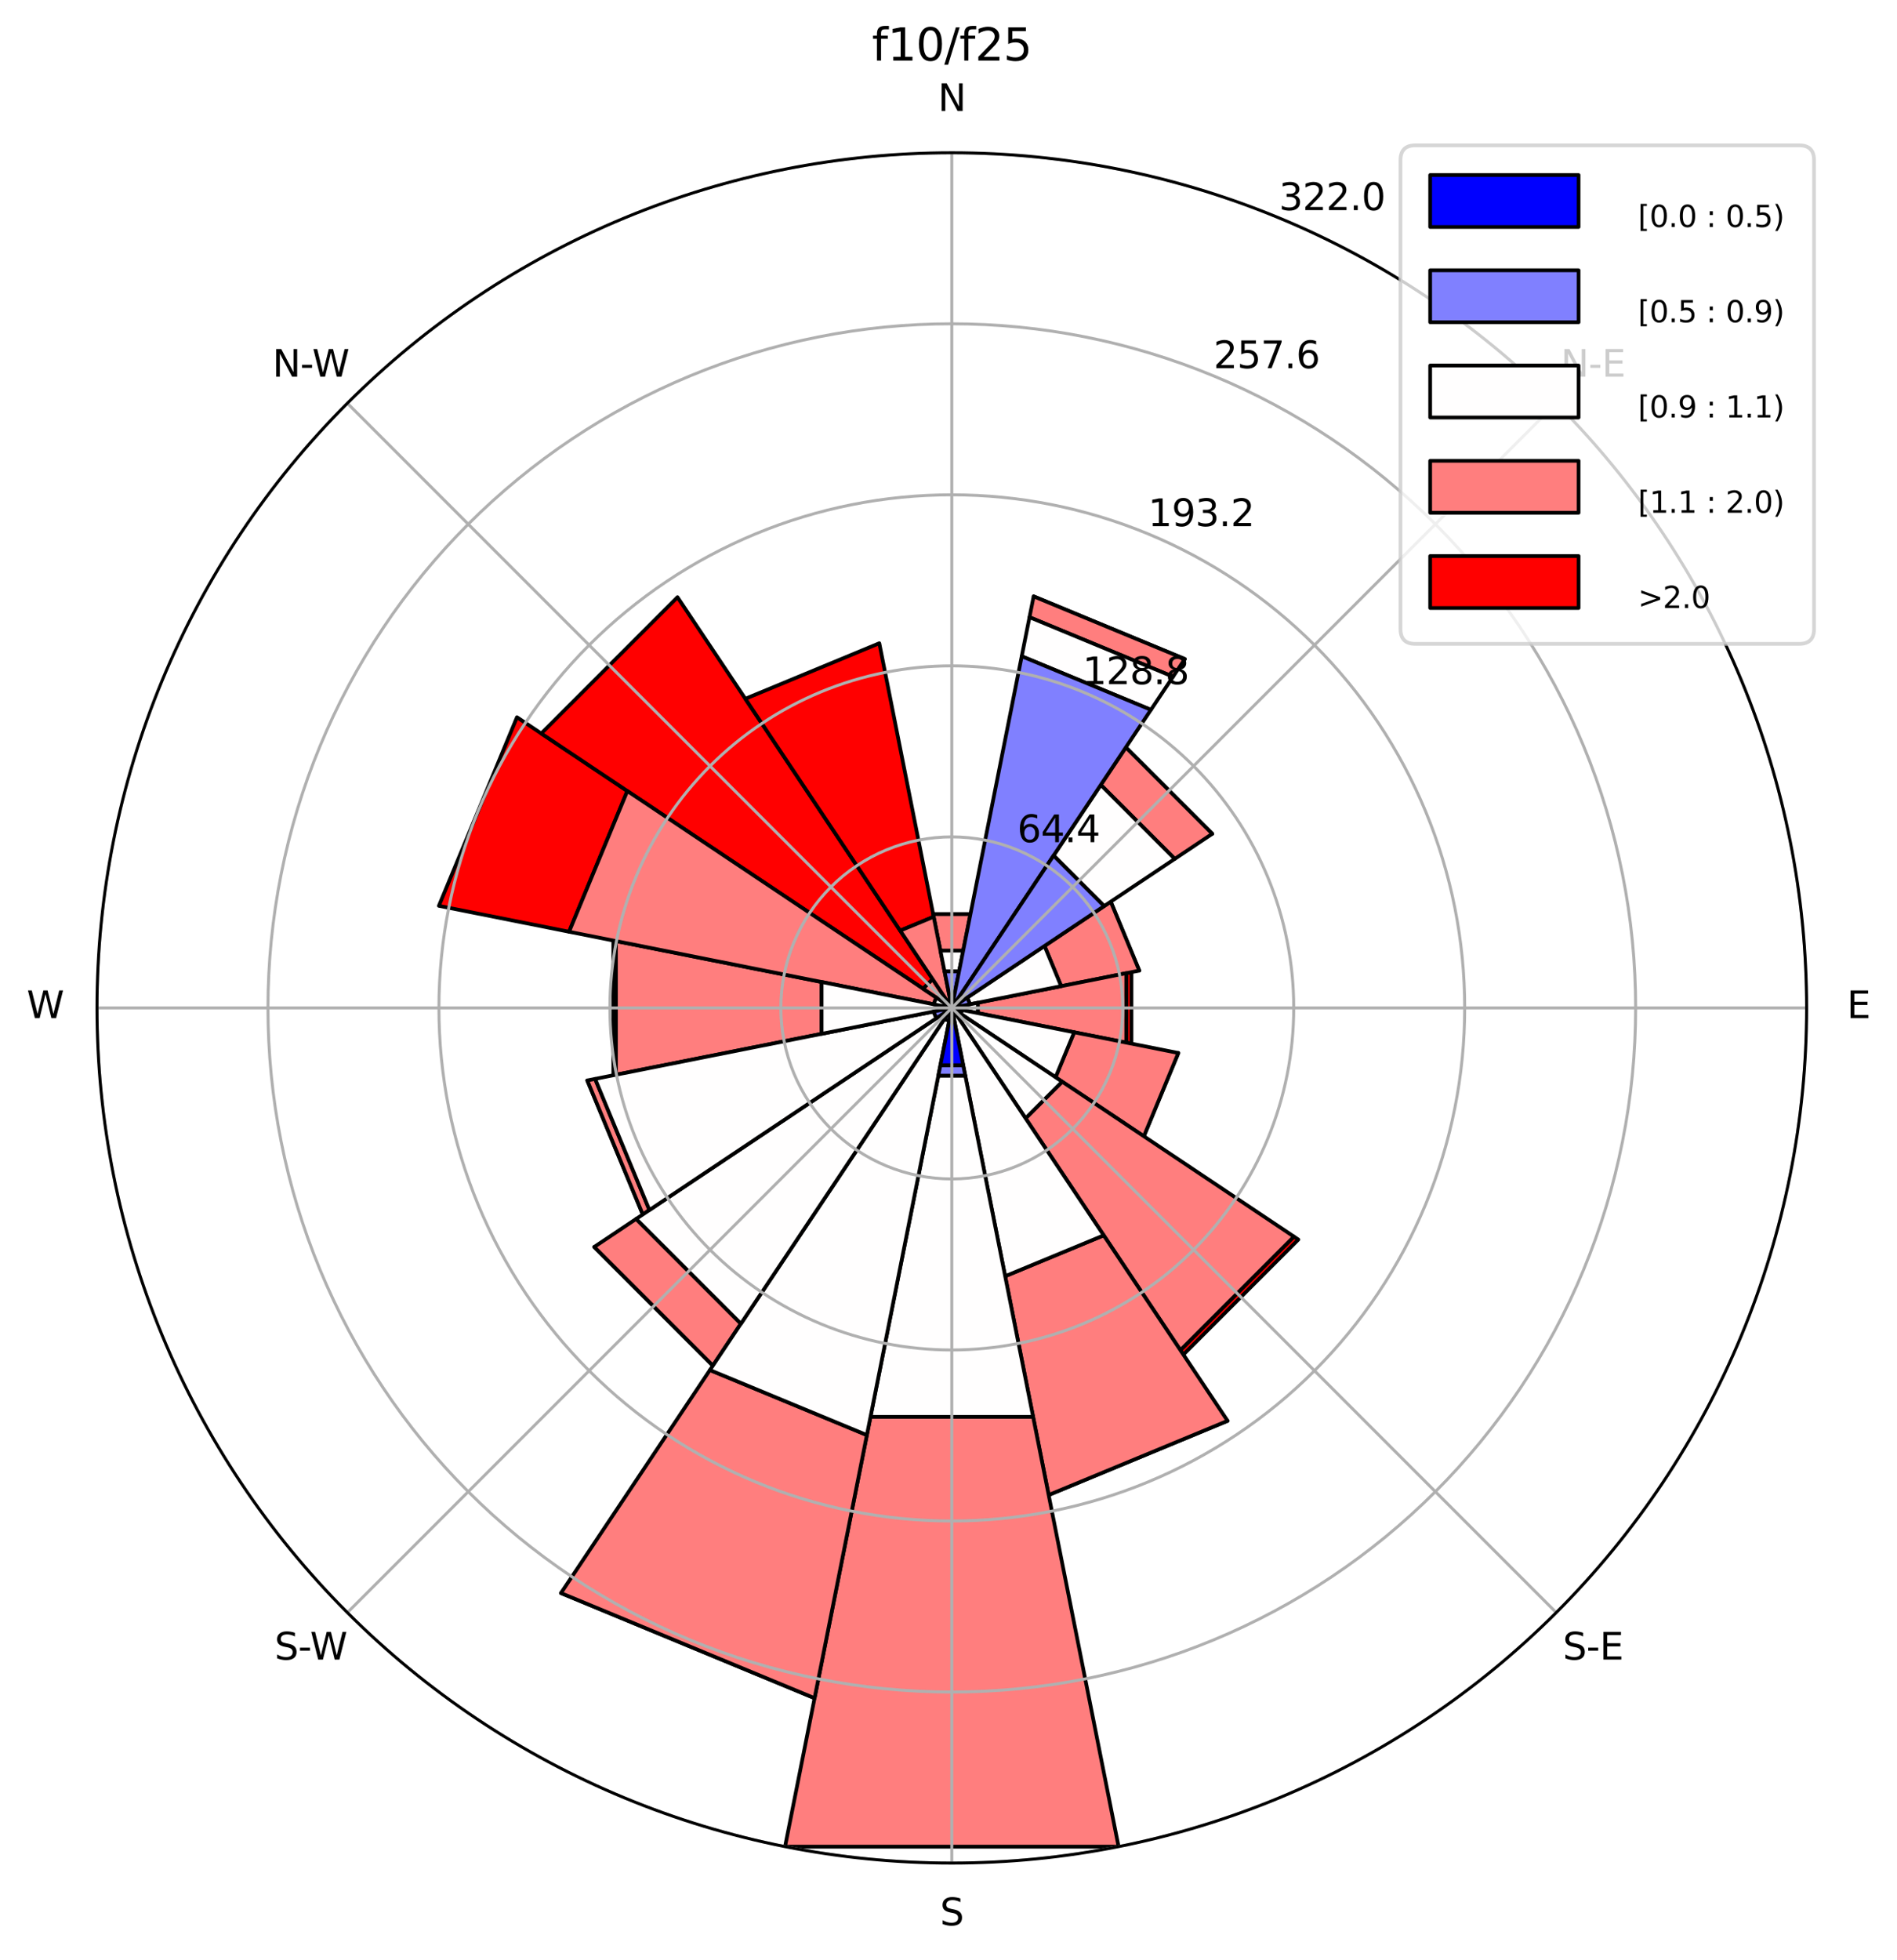 <?xml version="1.0" encoding="utf-8" standalone="no"?>
<!DOCTYPE svg PUBLIC "-//W3C//DTD SVG 1.1//EN"
  "http://www.w3.org/Graphics/SVG/1.1/DTD/svg11.dtd">
<svg xmlns:xlink="http://www.w3.org/1999/xlink" width="511.303pt" height="527.996pt" viewBox="0 0 511.303 527.996" xmlns="http://www.w3.org/2000/svg" version="1.1">
 <defs>
  <style type="text/css">*{stroke-linejoin: round; stroke-linecap: butt}</style>
 </defs>
 <g id="figure_1">
  <g id="patch_1">
   <path d="M 0 527.996 
L 511.303 527.996 
L 511.303 0 
L 0 0 
z
" style="fill: #ffffff"/>
  </g>
  <g id="axes_1">
   <g id="patch_2">
    <path d="M 486.944 271.557 
C 486.944 241.301 480.984 211.34 469.406 183.387 
C 457.827 155.434 440.855 130.034 419.461 108.64 
C 398.067 87.246 372.667 70.274 344.714 58.695 
C 316.761 47.117 286.8 41.157 256.544 41.157 
C 226.288 41.157 196.326 47.117 168.373 58.695 
C 140.421 70.274 115.02 87.246 93.626 108.64 
C 72.232 130.034 55.26 155.434 43.682 183.387 
C 32.103 211.34 26.144 241.301 26.144 271.557 
C 26.144 301.813 32.103 331.775 43.682 359.727 
C 55.26 387.68 72.232 413.08 93.626 434.475 
C 115.02 455.869 140.421 472.841 168.373 484.419 
C 196.326 495.997 226.288 501.957 256.544 501.957 
C 286.8 501.957 316.761 495.997 344.714 484.419 
C 372.667 472.841 398.067 455.869 419.461 434.475 
C 440.855 413.08 457.827 387.68 469.406 359.727 
C 480.984 331.775 486.944 301.813 486.944 271.557 
M 256.544 271.557 
C 256.544 271.557 256.544 271.557 256.544 271.557 
C 256.544 271.557 256.544 271.557 256.544 271.557 
C 256.544 271.557 256.544 271.557 256.544 271.557 
C 256.544 271.557 256.544 271.557 256.544 271.557 
C 256.544 271.557 256.544 271.557 256.544 271.557 
C 256.544 271.557 256.544 271.557 256.544 271.557 
C 256.544 271.557 256.544 271.557 256.544 271.557 
C 256.544 271.557 256.544 271.557 256.544 271.557 
C 256.544 271.557 256.544 271.557 256.544 271.557 
C 256.544 271.557 256.544 271.557 256.544 271.557 
C 256.544 271.557 256.544 271.557 256.544 271.557 
C 256.544 271.557 256.544 271.557 256.544 271.557 
C 256.544 271.557 256.544 271.557 256.544 271.557 
C 256.544 271.557 256.544 271.557 256.544 271.557 
C 256.544 271.557 256.544 271.557 256.544 271.557 
C 256.544 271.557 256.544 271.557 256.544 271.557 
z
" style="fill: #ffffff"/>
   </g>
   <g id="patch_3">
    <path d="M 261.569 246.293 
L 251.518 246.293 
L 251.518 246.293 
L 261.569 246.293 
z
" clip-path="url(#p263e10a314)" style="fill: #ff0000; stroke: #000000; stroke-linejoin: miter"/>
   </g>
   <g id="patch_4">
    <path d="M 319.353 177.557 
L 278.599 160.676 
L 278.599 160.676 
L 319.353 177.557 
z
" clip-path="url(#p263e10a314)" style="fill: #ff0000; stroke: #000000; stroke-linejoin: miter"/>
   </g>
   <g id="patch_5">
    <path d="M 326.747 224.649 
L 303.452 201.354 
L 303.452 201.354 
L 326.747 224.649 
z
" clip-path="url(#p263e10a314)" style="fill: #ff0000; stroke: #000000; stroke-linejoin: miter"/>
   </g>
   <g id="patch_6">
    <path d="M 307.072 261.507 
L 299.379 242.935 
L 299.379 242.935 
L 307.072 261.507 
z
" clip-path="url(#p263e10a314)" style="fill: #ff0000; stroke: #000000; stroke-linejoin: miter"/>
   </g>
   <g id="patch_7">
    <path d="M 303.563 280.91 
L 303.563 262.204 
L 304.967 261.925 
L 304.967 281.189 
z
" clip-path="url(#p263e10a314)" style="fill: #ff0000; stroke: #000000; stroke-linejoin: miter"/>
   </g>
   <g id="patch_8">
    <path d="M 308.304 306.142 
L 317.599 283.702 
L 317.599 283.702 
L 308.304 306.142 
z
" clip-path="url(#p263e10a314)" style="fill: #ff0000; stroke: #000000; stroke-linejoin: miter"/>
   </g>
   <g id="patch_9">
    <path d="M 318.16 363.773 
L 348.759 333.174 
L 349.949 333.969 
L 318.955 364.963 
z
" clip-path="url(#p263e10a314)" style="fill: #ff0000; stroke: #000000; stroke-linejoin: miter"/>
   </g>
   <g id="patch_10">
    <path d="M 282.648 402.79 
L 330.881 382.811 
L 330.881 382.811 
L 282.648 402.79 
z
" clip-path="url(#p263e10a314)" style="fill: #ff0000; stroke: #000000; stroke-linejoin: miter"/>
   </g>
   <g id="patch_11">
    <path d="M 211.595 497.53 
L 301.493 497.53 
L 301.493 497.53 
L 211.595 497.53 
z
" clip-path="url(#p263e10a314)" style="fill: #ff0000; stroke: #000000; stroke-linejoin: miter"/>
   </g>
   <g id="patch_12">
    <path d="M 151.199 429.216 
L 219.552 457.529 
L 219.552 457.529 
L 151.199 429.216 
z
" clip-path="url(#p263e10a314)" style="fill: #ff0000; stroke: #000000; stroke-linejoin: miter"/>
   </g>
   <g id="patch_13">
    <path d="M 160.164 335.956 
L 192.145 367.937 
L 192.145 367.937 
L 160.164 335.956 
z
" clip-path="url(#p263e10a314)" style="fill: #ff0000; stroke: #000000; stroke-linejoin: miter"/>
   </g>
   <g id="patch_14">
    <path d="M 158.295 291.1 
L 173.252 327.211 
L 173.252 327.211 
L 158.295 291.1 
z
" clip-path="url(#p263e10a314)" style="fill: #ff0000; stroke: #000000; stroke-linejoin: miter"/>
   </g>
   <g id="patch_15">
    <path d="M 166.014 253.55 
L 166.014 289.565 
L 165.312 289.704 
L 165.312 253.41 
z
" clip-path="url(#p263e10a314)" style="fill: #ff0000; stroke: #000000; stroke-linejoin: miter"/>
   </g>
   <g id="patch_16">
    <path d="M 169.088 213.121 
L 153.382 251.037 
L 118.293 244.057 
L 139.341 193.245 
z
" clip-path="url(#p263e10a314)" style="fill: #ff0000; stroke: #000000; stroke-linejoin: miter"/>
   </g>
   <g id="patch_17">
    <path d="M 251.376 263.823 
L 248.81 266.389 
L 145.885 197.617 
L 182.604 160.898 
z
" clip-path="url(#p263e10a314)" style="fill: #ff0000; stroke: #000000; stroke-linejoin: miter"/>
   </g>
   <g id="patch_18">
    <path d="M 251.658 246.995 
L 242.63 250.734 
L 200.89 188.266 
L 237.001 173.308 
z
" clip-path="url(#p263e10a314)" style="fill: #ff0000; stroke: #000000; stroke-linejoin: miter"/>
   </g>
   <g id="patch_19">
    <path d="M 259.615 256.118 
L 253.473 256.118 
L 251.518 246.293 
L 261.569 246.293 
z
" clip-path="url(#p263e10a314)" style="fill: #ff7e7e; stroke: #000000; stroke-linejoin: miter"/>
   </g>
   <g id="patch_20">
    <path d="M 316.173 182.316 
L 277.483 166.29 
L 278.599 160.676 
L 319.353 177.557 
z
" clip-path="url(#p263e10a314)" style="fill: #ff7e7e; stroke: #000000; stroke-linejoin: miter"/>
   </g>
   <g id="patch_21">
    <path d="M 316.633 231.407 
L 296.694 211.468 
L 303.452 201.354 
L 326.747 224.649 
z
" clip-path="url(#p263e10a314)" style="fill: #ff7e7e; stroke: #000000; stroke-linejoin: miter"/>
   </g>
   <g id="patch_22">
    <path d="M 286.018 265.694 
L 281.531 254.861 
L 299.379 242.935 
L 307.072 261.507 
z
" clip-path="url(#p263e10a314)" style="fill: #ff7e7e; stroke: #000000; stroke-linejoin: miter"/>
   </g>
   <g id="patch_23">
    <path d="M 263.562 272.953 
L 263.562 270.161 
L 303.563 262.204 
L 303.563 280.91 
z
" clip-path="url(#p263e10a314)" style="fill: #ff7e7e; stroke: #000000; stroke-linejoin: miter"/>
   </g>
   <g id="patch_24">
    <path d="M 284.506 290.241 
L 289.527 278.118 
L 317.599 283.702 
L 308.304 306.142 
z
" clip-path="url(#p263e10a314)" style="fill: #ff7e7e; stroke: #000000; stroke-linejoin: miter"/>
   </g>
   <g id="patch_25">
    <path d="M 276.42 301.304 
L 286.291 291.433 
L 348.759 333.174 
L 318.16 363.773 
z
" clip-path="url(#p263e10a314)" style="fill: #ff7e7e; stroke: #000000; stroke-linejoin: miter"/>
   </g>
   <g id="patch_26">
    <path d="M 270.922 343.84 
L 297.489 332.836 
L 330.881 382.811 
L 282.648 402.79 
z
" clip-path="url(#p263e10a314)" style="fill: #ff7e7e; stroke: #000000; stroke-linejoin: miter"/>
   </g>
   <g id="patch_27">
    <path d="M 234.628 381.737 
L 278.46 381.737 
L 301.493 497.53 
L 211.595 497.53 
z
" clip-path="url(#p263e10a314)" style="fill: #ff7e7e; stroke: #000000; stroke-linejoin: miter"/>
   </g>
   <g id="patch_28">
    <path d="M 191.349 369.127 
L 233.651 386.649 
L 219.552 457.529 
L 151.199 429.216 
z
" clip-path="url(#p263e10a314)" style="fill: #ff7e7e; stroke: #000000; stroke-linejoin: miter"/>
   </g>
   <g id="patch_29">
    <path d="M 171.467 328.403 
L 199.698 356.634 
L 192.145 367.937 
L 160.164 335.956 
z
" clip-path="url(#p263e10a314)" style="fill: #ff7e7e; stroke: #000000; stroke-linejoin: miter"/>
   </g>
   <g id="patch_30">
    <path d="M 160.4 290.681 
L 175.037 326.018 
L 173.252 327.211 
L 158.295 291.1 
z
" clip-path="url(#p263e10a314)" style="fill: #ff7e7e; stroke: #000000; stroke-linejoin: miter"/>
   </g>
   <g id="patch_31">
    <path d="M 221.455 264.578 
L 221.455 278.537 
L 166.014 289.565 
L 166.014 253.55 
z
" clip-path="url(#p263e10a314)" style="fill: #ff7e7e; stroke: #000000; stroke-linejoin: miter"/>
   </g>
   <g id="patch_32">
    <path d="M 252.379 268.775 
L 251.631 270.58 
L 153.382 251.037 
L 169.088 213.121 
z
" clip-path="url(#p263e10a314)" style="fill: #ff7e7e; stroke: #000000; stroke-linejoin: miter"/>
   </g>
   <g id="patch_33">
    <path d="M 256.544 271.557 
L 256.544 271.557 
L 248.81 266.389 
L 251.376 263.823 
z
" clip-path="url(#p263e10a314)" style="fill: #ff7e7e; stroke: #000000; stroke-linejoin: miter"/>
   </g>
   <g id="patch_34">
    <path d="M 256.125 269.452 
L 255.351 269.772 
L 242.63 250.734 
L 251.658 246.995 
z
" clip-path="url(#p263e10a314)" style="fill: #ff7e7e; stroke: #000000; stroke-linejoin: miter"/>
   </g>
   <g id="patch_35">
    <path d="M 258.498 261.732 
L 254.589 261.732 
L 253.473 256.118 
L 259.615 256.118 
z
" clip-path="url(#p263e10a314)" style="fill: #fffefe; stroke: #000000; stroke-linejoin: miter"/>
   </g>
   <g id="patch_36">
    <path d="M 310.21 191.24 
L 275.389 176.817 
L 277.483 166.29 
L 316.173 182.316 
z
" clip-path="url(#p263e10a314)" style="fill: #fffefe; stroke: #000000; stroke-linejoin: miter"/>
   </g>
   <g id="patch_37">
    <path d="M 297.595 244.128 
L 283.973 230.506 
L 296.694 211.468 
L 316.633 231.407 
z
" clip-path="url(#p263e10a314)" style="fill: #fffefe; stroke: #000000; stroke-linejoin: miter"/>
   </g>
   <g id="patch_38">
    <path d="M 261.456 270.58 
L 260.708 268.775 
L 281.531 254.861 
L 286.018 265.694 
z
" clip-path="url(#p263e10a314)" style="fill: #fffefe; stroke: #000000; stroke-linejoin: miter"/>
   </g>
   <g id="patch_39">
    <path d="M 256.544 271.557 
L 256.544 271.557 
L 263.562 270.161 
L 263.562 272.953 
z
" clip-path="url(#p263e10a314)" style="fill: #fffefe; stroke: #000000; stroke-linejoin: miter"/>
   </g>
   <g id="patch_40">
    <path d="M 258.924 273.147 
L 259.351 272.116 
L 289.527 278.118 
L 284.506 290.241 
z
" clip-path="url(#p263e10a314)" style="fill: #fffefe; stroke: #000000; stroke-linejoin: miter"/>
   </g>
   <g id="patch_41">
    <path d="M 256.941 272.152 
L 257.139 271.955 
L 286.291 291.433 
L 276.42 301.304 
z
" clip-path="url(#p263e10a314)" style="fill: #fffefe; stroke: #000000; stroke-linejoin: miter"/>
   </g>
   <g id="patch_42">
    <path d="M 256.963 273.663 
L 257.736 273.342 
L 297.489 332.836 
L 270.922 343.84 
z
" clip-path="url(#p263e10a314)" style="fill: #fffefe; stroke: #000000; stroke-linejoin: miter"/>
   </g>
   <g id="patch_43">
    <path d="M 252.914 289.803 
L 260.173 289.803 
L 278.46 381.737 
L 234.628 381.737 
z
" clip-path="url(#p263e10a314)" style="fill: #fffefe; stroke: #000000; stroke-linejoin: miter"/>
   </g>
   <g id="patch_44">
    <path d="M 254.556 274.532 
L 255.846 275.066 
L 233.651 386.649 
L 191.349 369.127 
z
" clip-path="url(#p263e10a314)" style="fill: #fffefe; stroke: #000000; stroke-linejoin: miter"/>
   </g>
   <g id="patch_45">
    <path d="M 254.164 273.147 
L 254.954 273.937 
L 199.698 356.634 
L 171.467 328.403 
z
" clip-path="url(#p263e10a314)" style="fill: #fffefe; stroke: #000000; stroke-linejoin: miter"/>
   </g>
   <g id="patch_46">
    <path d="M 251.631 272.534 
L 252.379 274.34 
L 175.037 326.018 
L 160.4 290.681 
z
" clip-path="url(#p263e10a314)" style="fill: #fffefe; stroke: #000000; stroke-linejoin: miter"/>
   </g>
   <g id="patch_47">
    <path d="M 255.14 271.278 
L 255.14 271.836 
L 221.455 278.537 
L 221.455 264.578 
z
" clip-path="url(#p263e10a314)" style="fill: #fffefe; stroke: #000000; stroke-linejoin: miter"/>
   </g>
   <g id="patch_48">
    <path d="M 256.544 271.557 
L 256.544 271.557 
L 251.631 270.58 
L 252.379 268.775 
z
" clip-path="url(#p263e10a314)" style="fill: #fffefe; stroke: #000000; stroke-linejoin: miter"/>
   </g>
   <g id="patch_49">
    <path d="M 256.544 271.557 
L 256.544 271.557 
L 256.544 271.557 
L 256.544 271.557 
z
" clip-path="url(#p263e10a314)" style="fill: #fffefe; stroke: #000000; stroke-linejoin: miter"/>
   </g>
   <g id="patch_50">
    <path d="M 256.544 271.557 
L 256.544 271.557 
L 255.351 269.772 
L 256.125 269.452 
z
" clip-path="url(#p263e10a314)" style="fill: #fffefe; stroke: #000000; stroke-linejoin: miter"/>
   </g>
   <g id="patch_51">
    <path d="M 256.544 271.557 
L 256.544 271.557 
L 254.589 261.732 
L 258.498 261.732 
z
" clip-path="url(#p263e10a314)" style="fill: #8080ff; stroke: #000000; stroke-linejoin: miter"/>
   </g>
   <g id="patch_52">
    <path d="M 257.339 270.367 
L 256.823 270.154 
L 275.389 176.817 
L 310.21 191.24 
z
" clip-path="url(#p263e10a314)" style="fill: #8080ff; stroke: #000000; stroke-linejoin: miter"/>
   </g>
   <g id="patch_53">
    <path d="M 256.544 271.557 
L 256.544 271.557 
L 283.973 230.506 
L 297.595 244.128 
z
" clip-path="url(#p263e10a314)" style="fill: #8080ff; stroke: #000000; stroke-linejoin: miter"/>
   </g>
   <g id="patch_54">
    <path d="M 256.544 271.557 
L 256.544 271.557 
L 260.708 268.775 
L 261.456 270.58 
z
" clip-path="url(#p263e10a314)" style="fill: #8080ff; stroke: #000000; stroke-linejoin: miter"/>
   </g>
   <g id="patch_55">
    <path d="M 256.544 271.557 
L 256.544 271.557 
L 256.544 271.557 
L 256.544 271.557 
z
" clip-path="url(#p263e10a314)" style="fill: #8080ff; stroke: #000000; stroke-linejoin: miter"/>
   </g>
   <g id="patch_56">
    <path d="M 256.544 271.557 
L 256.544 271.557 
L 259.351 272.116 
L 258.924 273.147 
z
" clip-path="url(#p263e10a314)" style="fill: #8080ff; stroke: #000000; stroke-linejoin: miter"/>
   </g>
   <g id="patch_57">
    <path d="M 256.544 271.557 
L 256.544 271.557 
L 257.139 271.955 
L 256.941 272.152 
z
" clip-path="url(#p263e10a314)" style="fill: #8080ff; stroke: #000000; stroke-linejoin: miter"/>
   </g>
   <g id="patch_58">
    <path d="M 256.683 272.259 
L 256.941 272.152 
L 257.736 273.342 
L 256.963 273.663 
z
" clip-path="url(#p263e10a314)" style="fill: #8080ff; stroke: #000000; stroke-linejoin: miter"/>
   </g>
   <g id="patch_59">
    <path d="M 253.473 286.996 
L 259.615 286.996 
L 260.173 289.803 
L 252.914 289.803 
z
" clip-path="url(#p263e10a314)" style="fill: #8080ff; stroke: #000000; stroke-linejoin: miter"/>
   </g>
   <g id="patch_60">
    <path d="M 255.749 272.747 
L 256.265 272.961 
L 255.846 275.066 
L 254.556 274.532 
z
" clip-path="url(#p263e10a314)" style="fill: #8080ff; stroke: #000000; stroke-linejoin: miter"/>
   </g>
   <g id="patch_61">
    <path d="M 256.544 271.557 
L 256.544 271.557 
L 254.954 273.937 
L 254.164 273.147 
z
" clip-path="url(#p263e10a314)" style="fill: #8080ff; stroke: #000000; stroke-linejoin: miter"/>
   </g>
   <g id="patch_62">
    <path d="M 255.842 271.697 
L 255.949 271.955 
L 252.379 274.34 
L 251.631 272.534 
z
" clip-path="url(#p263e10a314)" style="fill: #8080ff; stroke: #000000; stroke-linejoin: miter"/>
   </g>
   <g id="patch_63">
    <path d="M 256.544 271.557 
L 256.544 271.557 
L 255.14 271.836 
L 255.14 271.278 
z
" clip-path="url(#p263e10a314)" style="fill: #8080ff; stroke: #000000; stroke-linejoin: miter"/>
   </g>
   <g id="patch_64">
    <path d="M 256.544 271.557 
L 256.544 271.557 
L 256.544 271.557 
L 256.544 271.557 
z
" clip-path="url(#p263e10a314)" style="fill: #8080ff; stroke: #000000; stroke-linejoin: miter"/>
   </g>
   <g id="patch_65">
    <path d="M 256.544 271.557 
L 256.544 271.557 
L 256.544 271.557 
L 256.544 271.557 
z
" clip-path="url(#p263e10a314)" style="fill: #8080ff; stroke: #000000; stroke-linejoin: miter"/>
   </g>
   <g id="patch_66">
    <path d="M 256.544 271.557 
L 256.544 271.557 
L 256.544 271.557 
L 256.544 271.557 
z
" clip-path="url(#p263e10a314)" style="fill: #8080ff; stroke: #000000; stroke-linejoin: miter"/>
   </g>
   <g id="patch_67">
    <path d="M 256.544 271.557 
L 256.544 271.557 
L 256.544 271.557 
L 256.544 271.557 
z
" clip-path="url(#p263e10a314)" style="fill: #0000ff; stroke: #000000; stroke-linejoin: miter"/>
   </g>
   <g id="patch_68">
    <path d="M 256.544 271.557 
L 256.544 271.557 
L 256.823 270.154 
L 257.339 270.367 
z
" clip-path="url(#p263e10a314)" style="fill: #0000ff; stroke: #000000; stroke-linejoin: miter"/>
   </g>
   <g id="patch_69">
    <path d="M 256.544 271.557 
L 256.544 271.557 
L 256.544 271.557 
L 256.544 271.557 
z
" clip-path="url(#p263e10a314)" style="fill: #0000ff; stroke: #000000; stroke-linejoin: miter"/>
   </g>
   <g id="patch_70">
    <path d="M 256.544 271.557 
L 256.544 271.557 
L 256.544 271.557 
L 256.544 271.557 
z
" clip-path="url(#p263e10a314)" style="fill: #0000ff; stroke: #000000; stroke-linejoin: miter"/>
   </g>
   <g id="patch_71">
    <path d="M 256.544 271.557 
L 256.544 271.557 
L 256.544 271.557 
L 256.544 271.557 
z
" clip-path="url(#p263e10a314)" style="fill: #0000ff; stroke: #000000; stroke-linejoin: miter"/>
   </g>
   <g id="patch_72">
    <path d="M 256.544 271.557 
L 256.544 271.557 
L 256.544 271.557 
L 256.544 271.557 
z
" clip-path="url(#p263e10a314)" style="fill: #0000ff; stroke: #000000; stroke-linejoin: miter"/>
   </g>
   <g id="patch_73">
    <path d="M 256.544 271.557 
L 256.544 271.557 
L 256.544 271.557 
L 256.544 271.557 
z
" clip-path="url(#p263e10a314)" style="fill: #0000ff; stroke: #000000; stroke-linejoin: miter"/>
   </g>
   <g id="patch_74">
    <path d="M 256.544 271.557 
L 256.544 271.557 
L 256.941 272.152 
L 256.683 272.259 
z
" clip-path="url(#p263e10a314)" style="fill: #0000ff; stroke: #000000; stroke-linejoin: miter"/>
   </g>
   <g id="patch_75">
    <path d="M 256.544 271.557 
L 256.544 271.557 
L 259.615 286.996 
L 253.473 286.996 
z
" clip-path="url(#p263e10a314)" style="fill: #0000ff; stroke: #000000; stroke-linejoin: miter"/>
   </g>
   <g id="patch_76">
    <path d="M 256.544 271.557 
L 256.544 271.557 
L 256.265 272.961 
L 255.749 272.747 
z
" clip-path="url(#p263e10a314)" style="fill: #0000ff; stroke: #000000; stroke-linejoin: miter"/>
   </g>
   <g id="patch_77">
    <path d="M 256.544 271.557 
L 256.544 271.557 
L 256.544 271.557 
L 256.544 271.557 
z
" clip-path="url(#p263e10a314)" style="fill: #0000ff; stroke: #000000; stroke-linejoin: miter"/>
   </g>
   <g id="patch_78">
    <path d="M 256.544 271.557 
L 256.544 271.557 
L 255.949 271.955 
L 255.842 271.697 
z
" clip-path="url(#p263e10a314)" style="fill: #0000ff; stroke: #000000; stroke-linejoin: miter"/>
   </g>
   <g id="patch_79">
    <path d="M 256.544 271.557 
L 256.544 271.557 
L 256.544 271.557 
L 256.544 271.557 
z
" clip-path="url(#p263e10a314)" style="fill: #0000ff; stroke: #000000; stroke-linejoin: miter"/>
   </g>
   <g id="patch_80">
    <path d="M 256.544 271.557 
L 256.544 271.557 
L 256.544 271.557 
L 256.544 271.557 
z
" clip-path="url(#p263e10a314)" style="fill: #0000ff; stroke: #000000; stroke-linejoin: miter"/>
   </g>
   <g id="patch_81">
    <path d="M 256.544 271.557 
L 256.544 271.557 
L 256.544 271.557 
L 256.544 271.557 
z
" clip-path="url(#p263e10a314)" style="fill: #0000ff; stroke: #000000; stroke-linejoin: miter"/>
   </g>
   <g id="patch_82">
    <path d="M 256.544 271.557 
L 256.544 271.557 
L 256.544 271.557 
L 256.544 271.557 
z
" clip-path="url(#p263e10a314)" style="fill: #0000ff; stroke: #000000; stroke-linejoin: miter"/>
   </g>
   <g id="matplotlib.axis_1">
    <g id="xtick_1">
     <g id="line2d_1">
      <path d="M 256.544 271.557 
L 486.944 271.557 
" clip-path="url(#p263e10a314)" style="fill: none; stroke: #b0b0b0; stroke-width: 0.8; stroke-linecap: square"/>
     </g>
     <g id="text_1">
      <!-- E -->
      <g transform="translate(497.784 274.317) scale(0.1 -0.1)">
       <defs>
        <path id="DejaVuSans-45" d="M 628 4666 
L 3578 4666 
L 3578 4134 
L 1259 4134 
L 1259 2753 
L 3481 2753 
L 3481 2222 
L 1259 2222 
L 1259 531 
L 3634 531 
L 3634 0 
L 628 0 
L 628 4666 
z
" transform="scale(0.016)"/>
       </defs>
       <use xlink:href="#DejaVuSans-45"/>
      </g>
     </g>
    </g>
    <g id="xtick_2">
     <g id="line2d_2">
      <path d="M 256.544 271.557 
L 419.461 108.64 
" clip-path="url(#p263e10a314)" style="fill: none; stroke: #b0b0b0; stroke-width: 0.8; stroke-linecap: square"/>
     </g>
     <g id="text_2">
      <!-- N-E -->
      <g transform="translate(420.657 101.5) scale(0.1 -0.1)">
       <defs>
        <path id="DejaVuSans-4e" d="M 628 4666 
L 1478 4666 
L 3547 763 
L 3547 4666 
L 4159 4666 
L 4159 0 
L 3309 0 
L 1241 3903 
L 1241 0 
L 628 0 
L 628 4666 
z
" transform="scale(0.016)"/>
        <path id="DejaVuSans-2d" d="M 313 2009 
L 1997 2009 
L 1997 1497 
L 313 1497 
L 313 2009 
z
" transform="scale(0.016)"/>
       </defs>
       <use xlink:href="#DejaVuSans-4e"/>
       <use xlink:href="#DejaVuSans-2d" x="74.805"/>
       <use xlink:href="#DejaVuSans-45" x="110.889"/>
      </g>
     </g>
    </g>
    <g id="xtick_3">
     <g id="line2d_3">
      <path d="M 256.544 271.557 
L 256.544 41.157 
" clip-path="url(#p263e10a314)" style="fill: none; stroke: #b0b0b0; stroke-width: 0.8; stroke-linecap: square"/>
     </g>
     <g id="text_3">
      <!-- N -->
      <g transform="translate(252.803 29.917) scale(0.1 -0.1)">
       <use xlink:href="#DejaVuSans-4e"/>
      </g>
     </g>
    </g>
    <g id="xtick_4">
     <g id="line2d_4">
      <path d="M 256.544 271.557 
L 93.626 108.64 
" clip-path="url(#p263e10a314)" style="fill: none; stroke: #b0b0b0; stroke-width: 0.8; stroke-linecap: square"/>
     </g>
     <g id="text_4">
      <!-- N-W -->
      <g transform="translate(73.439 101.5) scale(0.1 -0.1)">
       <defs>
        <path id="DejaVuSans-57" d="M 213 4666 
L 850 4666 
L 1831 722 
L 2809 4666 
L 3519 4666 
L 4500 722 
L 5478 4666 
L 6119 4666 
L 4947 0 
L 4153 0 
L 3169 4050 
L 2175 0 
L 1381 0 
L 213 4666 
z
" transform="scale(0.016)"/>
       </defs>
       <use xlink:href="#DejaVuSans-4e"/>
       <use xlink:href="#DejaVuSans-2d" x="74.805"/>
       <use xlink:href="#DejaVuSans-57" x="106.889"/>
      </g>
     </g>
    </g>
    <g id="xtick_5">
     <g id="line2d_5">
      <path d="M 256.544 271.557 
L 26.144 271.557 
" clip-path="url(#p263e10a314)" style="fill: none; stroke: #b0b0b0; stroke-width: 0.8; stroke-linecap: square"/>
     </g>
     <g id="text_5">
      <!-- W -->
      <g transform="translate(7.2 274.317) scale(0.1 -0.1)">
       <use xlink:href="#DejaVuSans-57"/>
      </g>
     </g>
    </g>
    <g id="xtick_6">
     <g id="line2d_6">
      <path d="M 256.544 271.557 
L 93.626 434.475 
" clip-path="url(#p263e10a314)" style="fill: none; stroke: #b0b0b0; stroke-width: 0.8; stroke-linecap: square"/>
     </g>
     <g id="text_6">
      <!-- S-W -->
      <g transform="translate(74.005 447.133) scale(0.1 -0.1)">
       <defs>
        <path id="DejaVuSans-53" d="M 3425 4513 
L 3425 3897 
Q 3066 4069 2747 4153 
Q 2428 4238 2131 4238 
Q 1616 4238 1336 4038 
Q 1056 3838 1056 3469 
Q 1056 3159 1242 3001 
Q 1428 2844 1947 2747 
L 2328 2669 
Q 3034 2534 3370 2195 
Q 3706 1856 3706 1288 
Q 3706 609 3251 259 
Q 2797 -91 1919 -91 
Q 1588 -91 1214 -16 
Q 841 59 441 206 
L 441 856 
Q 825 641 1194 531 
Q 1563 422 1919 422 
Q 2459 422 2753 634 
Q 3047 847 3047 1241 
Q 3047 1584 2836 1778 
Q 2625 1972 2144 2069 
L 1759 2144 
Q 1053 2284 737 2584 
Q 422 2884 422 3419 
Q 422 4038 858 4394 
Q 1294 4750 2059 4750 
Q 2388 4750 2728 4690 
Q 3069 4631 3425 4513 
z
" transform="scale(0.016)"/>
       </defs>
       <use xlink:href="#DejaVuSans-53"/>
       <use xlink:href="#DejaVuSans-2d" x="63.477"/>
       <use xlink:href="#DejaVuSans-57" x="95.561"/>
      </g>
     </g>
    </g>
    <g id="xtick_7">
     <g id="line2d_7">
      <path d="M 256.544 271.557 
L 256.544 501.957 
" clip-path="url(#p263e10a314)" style="fill: none; stroke: #b0b0b0; stroke-width: 0.8; stroke-linecap: square"/>
     </g>
     <g id="text_7">
      <!-- S -->
      <g transform="translate(253.37 518.717) scale(0.1 -0.1)">
       <use xlink:href="#DejaVuSans-53"/>
      </g>
     </g>
    </g>
    <g id="xtick_8">
     <g id="line2d_8">
      <path d="M 256.544 271.557 
L 419.461 434.475 
" clip-path="url(#p263e10a314)" style="fill: none; stroke: #b0b0b0; stroke-width: 0.8; stroke-linecap: square"/>
     </g>
     <g id="text_8">
      <!-- S-E -->
      <g transform="translate(421.223 447.133) scale(0.1 -0.1)">
       <use xlink:href="#DejaVuSans-53"/>
       <use xlink:href="#DejaVuSans-2d" x="63.477"/>
       <use xlink:href="#DejaVuSans-45" x="99.561"/>
      </g>
     </g>
    </g>
   </g>
   <g id="matplotlib.axis_2">
    <g id="ytick_1">
     <g id="line2d_9">
      <path d="M 302.624 271.557 
C 302.624 265.506 301.432 259.514 299.116 253.923 
C 296.8 248.333 293.406 243.253 289.127 238.974 
C 284.848 234.695 279.768 231.301 274.178 228.985 
C 268.587 226.669 262.595 225.477 256.544 225.477 
C 250.493 225.477 244.5 226.669 238.91 228.985 
C 233.319 231.301 228.239 234.695 223.96 238.974 
C 219.681 243.253 216.287 248.333 213.971 253.923 
C 211.656 259.514 210.464 265.506 210.464 271.557 
C 210.464 277.608 211.656 283.601 213.971 289.191 
C 216.287 294.782 219.681 299.862 223.96 304.141 
C 228.239 308.419 233.319 311.814 238.91 314.13 
C 244.5 316.445 250.493 317.637 256.544 317.637 
C 262.595 317.637 268.587 316.445 274.178 314.13 
C 279.768 311.814 284.848 308.419 289.127 304.141 
C 293.406 299.862 296.8 294.782 299.116 289.191 
C 301.432 283.601 302.624 277.608 302.624 271.557 
" clip-path="url(#p263e10a314)" style="fill: none; stroke: #b0b0b0; stroke-width: 0.8; stroke-linecap: square"/>
     </g>
     <g id="text_9">
      <!-- 64.4 -->
      <g transform="translate(274.178 226.905) scale(0.1 -0.1)">
       <defs>
        <path id="DejaVuSans-36" d="M 2113 2584 
Q 1688 2584 1439 2293 
Q 1191 2003 1191 1497 
Q 1191 994 1439 701 
Q 1688 409 2113 409 
Q 2538 409 2786 701 
Q 3034 994 3034 1497 
Q 3034 2003 2786 2293 
Q 2538 2584 2113 2584 
z
M 3366 4563 
L 3366 3988 
Q 3128 4100 2886 4159 
Q 2644 4219 2406 4219 
Q 1781 4219 1451 3797 
Q 1122 3375 1075 2522 
Q 1259 2794 1537 2939 
Q 1816 3084 2150 3084 
Q 2853 3084 3261 2657 
Q 3669 2231 3669 1497 
Q 3669 778 3244 343 
Q 2819 -91 2113 -91 
Q 1303 -91 875 529 
Q 447 1150 447 2328 
Q 447 3434 972 4092 
Q 1497 4750 2381 4750 
Q 2619 4750 2861 4703 
Q 3103 4656 3366 4563 
z
" transform="scale(0.016)"/>
        <path id="DejaVuSans-34" d="M 2419 4116 
L 825 1625 
L 2419 1625 
L 2419 4116 
z
M 2253 4666 
L 3047 4666 
L 3047 1625 
L 3713 1625 
L 3713 1100 
L 3047 1100 
L 3047 0 
L 2419 0 
L 2419 1100 
L 313 1100 
L 313 1709 
L 2253 4666 
z
" transform="scale(0.016)"/>
        <path id="DejaVuSans-2e" d="M 684 794 
L 1344 794 
L 1344 0 
L 684 0 
L 684 794 
z
" transform="scale(0.016)"/>
       </defs>
       <use xlink:href="#DejaVuSans-36"/>
       <use xlink:href="#DejaVuSans-34" x="63.623"/>
       <use xlink:href="#DejaVuSans-2e" x="127.246"/>
       <use xlink:href="#DejaVuSans-34" x="159.033"/>
      </g>
     </g>
    </g>
    <g id="ytick_2">
     <g id="line2d_10">
      <path d="M 348.704 271.557 
C 348.704 259.455 346.32 247.47 341.688 236.289 
C 337.057 225.108 330.268 214.948 321.711 206.39 
C 313.153 197.833 302.993 191.044 291.812 186.412 
C 280.631 181.781 268.646 179.397 256.544 179.397 
C 244.441 179.397 232.457 181.781 221.276 186.412 
C 210.095 191.044 199.934 197.833 191.377 206.39 
C 182.819 214.948 176.03 225.108 171.399 236.289 
C 166.768 247.47 164.384 259.455 164.384 271.557 
C 164.384 283.66 166.768 295.644 171.399 306.825 
C 176.03 318.006 182.819 328.167 191.377 336.724 
C 199.934 345.282 210.095 352.071 221.276 356.702 
C 232.457 361.333 244.441 363.717 256.544 363.717 
C 268.646 363.717 280.631 361.333 291.812 356.702 
C 302.993 352.071 313.153 345.282 321.711 336.724 
C 330.268 328.167 337.057 318.006 341.688 306.825 
C 346.32 295.644 348.704 283.66 348.704 271.557 
" clip-path="url(#p263e10a314)" style="fill: none; stroke: #b0b0b0; stroke-width: 0.8; stroke-linecap: square"/>
     </g>
     <g id="text_10">
      <!-- 128.8 -->
      <g transform="translate(291.812 184.333) scale(0.1 -0.1)">
       <defs>
        <path id="DejaVuSans-31" d="M 794 531 
L 1825 531 
L 1825 4091 
L 703 3866 
L 703 4441 
L 1819 4666 
L 2450 4666 
L 2450 531 
L 3481 531 
L 3481 0 
L 794 0 
L 794 531 
z
" transform="scale(0.016)"/>
        <path id="DejaVuSans-32" d="M 1228 531 
L 3431 531 
L 3431 0 
L 469 0 
L 469 531 
Q 828 903 1448 1529 
Q 2069 2156 2228 2338 
Q 2531 2678 2651 2914 
Q 2772 3150 2772 3378 
Q 2772 3750 2511 3984 
Q 2250 4219 1831 4219 
Q 1534 4219 1204 4116 
Q 875 4013 500 3803 
L 500 4441 
Q 881 4594 1212 4672 
Q 1544 4750 1819 4750 
Q 2544 4750 2975 4387 
Q 3406 4025 3406 3419 
Q 3406 3131 3298 2873 
Q 3191 2616 2906 2266 
Q 2828 2175 2409 1742 
Q 1991 1309 1228 531 
z
" transform="scale(0.016)"/>
        <path id="DejaVuSans-38" d="M 2034 2216 
Q 1584 2216 1326 1975 
Q 1069 1734 1069 1313 
Q 1069 891 1326 650 
Q 1584 409 2034 409 
Q 2484 409 2743 651 
Q 3003 894 3003 1313 
Q 3003 1734 2745 1975 
Q 2488 2216 2034 2216 
z
M 1403 2484 
Q 997 2584 770 2862 
Q 544 3141 544 3541 
Q 544 4100 942 4425 
Q 1341 4750 2034 4750 
Q 2731 4750 3128 4425 
Q 3525 4100 3525 3541 
Q 3525 3141 3298 2862 
Q 3072 2584 2669 2484 
Q 3125 2378 3379 2068 
Q 3634 1759 3634 1313 
Q 3634 634 3220 271 
Q 2806 -91 2034 -91 
Q 1263 -91 848 271 
Q 434 634 434 1313 
Q 434 1759 690 2068 
Q 947 2378 1403 2484 
z
M 1172 3481 
Q 1172 3119 1398 2916 
Q 1625 2713 2034 2713 
Q 2441 2713 2670 2916 
Q 2900 3119 2900 3481 
Q 2900 3844 2670 4047 
Q 2441 4250 2034 4250 
Q 1625 4250 1398 4047 
Q 1172 3844 1172 3481 
z
" transform="scale(0.016)"/>
       </defs>
       <use xlink:href="#DejaVuSans-31"/>
       <use xlink:href="#DejaVuSans-32" x="63.623"/>
       <use xlink:href="#DejaVuSans-38" x="127.246"/>
       <use xlink:href="#DejaVuSans-2e" x="190.869"/>
       <use xlink:href="#DejaVuSans-38" x="222.656"/>
      </g>
     </g>
    </g>
    <g id="ytick_3">
     <g id="line2d_11">
      <path d="M 394.784 271.557 
C 394.784 253.404 391.208 235.427 384.261 218.655 
C 377.314 201.883 367.131 186.643 354.294 173.807 
C 341.458 160.97 326.218 150.787 309.446 143.84 
C 292.674 136.893 274.697 133.317 256.544 133.317 
C 238.39 133.317 220.413 136.893 203.642 143.84 
C 186.87 150.787 171.63 160.97 158.793 173.807 
C 145.957 186.643 135.774 201.883 128.827 218.655 
C 121.88 235.427 118.304 253.404 118.304 271.557 
C 118.304 289.711 121.88 307.688 128.827 324.459 
C 135.774 341.231 145.957 356.471 158.793 369.308 
C 171.63 382.144 186.87 392.327 203.642 399.274 
C 220.413 406.221 238.39 409.797 256.544 409.797 
C 274.697 409.797 292.674 406.221 309.446 399.274 
C 326.218 392.327 341.458 382.144 354.294 369.308 
C 367.131 356.471 377.314 341.231 384.261 324.459 
C 391.208 307.688 394.784 289.711 394.784 271.557 
" clip-path="url(#p263e10a314)" style="fill: none; stroke: #b0b0b0; stroke-width: 0.8; stroke-linecap: square"/>
     </g>
     <g id="text_11">
      <!-- 193.2 -->
      <g transform="translate(309.446 141.76) scale(0.1 -0.1)">
       <defs>
        <path id="DejaVuSans-39" d="M 703 97 
L 703 672 
Q 941 559 1184 500 
Q 1428 441 1663 441 
Q 2288 441 2617 861 
Q 2947 1281 2994 2138 
Q 2813 1869 2534 1725 
Q 2256 1581 1919 1581 
Q 1219 1581 811 2004 
Q 403 2428 403 3163 
Q 403 3881 828 4315 
Q 1253 4750 1959 4750 
Q 2769 4750 3195 4129 
Q 3622 3509 3622 2328 
Q 3622 1225 3098 567 
Q 2575 -91 1691 -91 
Q 1453 -91 1209 -44 
Q 966 3 703 97 
z
M 1959 2075 
Q 2384 2075 2632 2365 
Q 2881 2656 2881 3163 
Q 2881 3666 2632 3958 
Q 2384 4250 1959 4250 
Q 1534 4250 1286 3958 
Q 1038 3666 1038 3163 
Q 1038 2656 1286 2365 
Q 1534 2075 1959 2075 
z
" transform="scale(0.016)"/>
        <path id="DejaVuSans-33" d="M 2597 2516 
Q 3050 2419 3304 2112 
Q 3559 1806 3559 1356 
Q 3559 666 3084 287 
Q 2609 -91 1734 -91 
Q 1441 -91 1130 -33 
Q 819 25 488 141 
L 488 750 
Q 750 597 1062 519 
Q 1375 441 1716 441 
Q 2309 441 2620 675 
Q 2931 909 2931 1356 
Q 2931 1769 2642 2001 
Q 2353 2234 1838 2234 
L 1294 2234 
L 1294 2753 
L 1863 2753 
Q 2328 2753 2575 2939 
Q 2822 3125 2822 3475 
Q 2822 3834 2567 4026 
Q 2313 4219 1838 4219 
Q 1578 4219 1281 4162 
Q 984 4106 628 3988 
L 628 4550 
Q 988 4650 1302 4700 
Q 1616 4750 1894 4750 
Q 2613 4750 3031 4423 
Q 3450 4097 3450 3541 
Q 3450 3153 3228 2886 
Q 3006 2619 2597 2516 
z
" transform="scale(0.016)"/>
       </defs>
       <use xlink:href="#DejaVuSans-31"/>
       <use xlink:href="#DejaVuSans-39" x="63.623"/>
       <use xlink:href="#DejaVuSans-33" x="127.246"/>
       <use xlink:href="#DejaVuSans-2e" x="190.869"/>
       <use xlink:href="#DejaVuSans-32" x="222.656"/>
      </g>
     </g>
    </g>
    <g id="ytick_4">
     <g id="line2d_12">
      <path d="M 440.864 271.557 
C 440.864 247.353 436.096 223.383 426.833 201.021 
C 417.57 178.659 403.993 158.339 386.878 141.223 
C 369.762 124.108 349.442 110.53 327.08 101.268 
C 304.718 92.005 280.748 87.237 256.544 87.237 
C 232.339 87.237 208.37 92.005 186.008 101.268 
C 163.645 110.53 143.325 124.108 126.21 141.223 
C 109.095 158.339 95.517 178.659 86.254 201.021 
C 76.992 223.383 72.224 247.353 72.224 271.557 
C 72.224 295.762 76.992 319.731 86.254 342.093 
C 95.517 364.456 109.095 384.776 126.21 401.891 
C 143.325 419.006 163.645 432.584 186.008 441.847 
C 208.37 451.109 232.339 455.877 256.544 455.877 
C 280.748 455.877 304.718 451.109 327.08 441.847 
C 349.442 432.584 369.762 419.006 386.878 401.891 
C 403.993 384.776 417.57 364.456 426.833 342.093 
C 436.096 319.731 440.864 295.762 440.864 271.557 
" clip-path="url(#p263e10a314)" style="fill: none; stroke: #b0b0b0; stroke-width: 0.8; stroke-linecap: square"/>
     </g>
     <g id="text_12">
      <!-- 257.6 -->
      <g transform="translate(327.08 99.188) scale(0.1 -0.1)">
       <defs>
        <path id="DejaVuSans-35" d="M 691 4666 
L 3169 4666 
L 3169 4134 
L 1269 4134 
L 1269 2991 
Q 1406 3038 1543 3061 
Q 1681 3084 1819 3084 
Q 2600 3084 3056 2656 
Q 3513 2228 3513 1497 
Q 3513 744 3044 326 
Q 2575 -91 1722 -91 
Q 1428 -91 1123 -41 
Q 819 9 494 109 
L 494 744 
Q 775 591 1075 516 
Q 1375 441 1709 441 
Q 2250 441 2565 725 
Q 2881 1009 2881 1497 
Q 2881 1984 2565 2268 
Q 2250 2553 1709 2553 
Q 1456 2553 1204 2497 
Q 953 2441 691 2322 
L 691 4666 
z
" transform="scale(0.016)"/>
        <path id="DejaVuSans-37" d="M 525 4666 
L 3525 4666 
L 3525 4397 
L 1831 0 
L 1172 0 
L 2766 4134 
L 525 4134 
L 525 4666 
z
" transform="scale(0.016)"/>
       </defs>
       <use xlink:href="#DejaVuSans-32"/>
       <use xlink:href="#DejaVuSans-35" x="63.623"/>
       <use xlink:href="#DejaVuSans-37" x="127.246"/>
       <use xlink:href="#DejaVuSans-2e" x="190.869"/>
       <use xlink:href="#DejaVuSans-36" x="222.656"/>
      </g>
     </g>
    </g>
    <g id="ytick_5">
     <g id="line2d_13">
      <path d="M 486.944 271.557 
C 486.944 241.301 480.984 211.34 469.406 183.387 
C 457.827 155.434 440.855 130.034 419.461 108.64 
C 398.067 87.246 372.667 70.274 344.714 58.695 
C 316.761 47.117 286.8 41.157 256.544 41.157 
C 226.288 41.157 196.326 47.117 168.373 58.695 
C 140.421 70.274 115.02 87.246 93.626 108.64 
C 72.232 130.034 55.26 155.434 43.682 183.387 
C 32.103 211.34 26.144 241.301 26.144 271.557 
C 26.144 301.813 32.103 331.775 43.682 359.727 
C 55.26 387.68 72.232 413.08 93.626 434.475 
C 115.02 455.869 140.421 472.841 168.373 484.419 
C 196.326 495.997 226.288 501.957 256.544 501.957 
C 286.8 501.957 316.761 495.997 344.714 484.419 
C 372.667 472.841 398.067 455.869 419.461 434.475 
C 440.855 413.08 457.827 387.68 469.406 359.727 
C 480.984 331.775 486.944 301.813 486.944 271.557 
" clip-path="url(#p263e10a314)" style="fill: none; stroke: #b0b0b0; stroke-width: 0.8; stroke-linecap: square"/>
     </g>
     <g id="text_13">
      <!-- 322.0 -->
      <g transform="translate(344.714 56.616) scale(0.1 -0.1)">
       <defs>
        <path id="DejaVuSans-30" d="M 2034 4250 
Q 1547 4250 1301 3770 
Q 1056 3291 1056 2328 
Q 1056 1369 1301 889 
Q 1547 409 2034 409 
Q 2525 409 2770 889 
Q 3016 1369 3016 2328 
Q 3016 3291 2770 3770 
Q 2525 4250 2034 4250 
z
M 2034 4750 
Q 2819 4750 3233 4129 
Q 3647 3509 3647 2328 
Q 3647 1150 3233 529 
Q 2819 -91 2034 -91 
Q 1250 -91 836 529 
Q 422 1150 422 2328 
Q 422 3509 836 4129 
Q 1250 4750 2034 4750 
z
" transform="scale(0.016)"/>
       </defs>
       <use xlink:href="#DejaVuSans-33"/>
       <use xlink:href="#DejaVuSans-32" x="63.623"/>
       <use xlink:href="#DejaVuSans-32" x="127.246"/>
       <use xlink:href="#DejaVuSans-2e" x="190.869"/>
       <use xlink:href="#DejaVuSans-30" x="222.656"/>
      </g>
     </g>
    </g>
   </g>
   <g id="patch_83">
    <path d="M 486.944 271.557 
C 486.944 241.301 480.984 211.34 469.406 183.387 
C 457.827 155.434 440.855 130.034 419.461 108.64 
C 398.067 87.246 372.667 70.274 344.714 58.695 
C 316.761 47.117 286.8 41.157 256.544 41.157 
C 226.288 41.157 196.326 47.117 168.373 58.695 
C 140.421 70.274 115.02 87.246 93.626 108.64 
C 72.232 130.034 55.26 155.434 43.682 183.387 
C 32.103 211.34 26.144 241.301 26.144 271.557 
C 26.144 301.813 32.103 331.775 43.682 359.727 
C 55.26 387.68 72.232 413.08 93.626 434.475 
C 115.02 455.869 140.421 472.841 168.373 484.419 
C 196.326 495.997 226.288 501.957 256.544 501.957 
C 286.8 501.957 316.761 495.997 344.714 484.419 
C 372.667 472.841 398.067 455.869 419.461 434.475 
C 440.855 413.08 457.827 387.68 469.406 359.727 
C 480.984 331.775 486.944 301.813 486.944 271.557 
" style="fill: none; stroke: #000000; stroke-width: 0.8; stroke-linejoin: miter; stroke-linecap: square"/>
   </g>
   <g id="text_14">
    <!-- f10/f25 -->
    <g transform="translate(235.028 16.318) scale(0.12 -0.12)">
     <defs>
      <path id="DejaVuSans-66" d="M 2375 4863 
L 2375 4384 
L 1825 4384 
Q 1516 4384 1395 4259 
Q 1275 4134 1275 3809 
L 1275 3500 
L 2222 3500 
L 2222 3053 
L 1275 3053 
L 1275 0 
L 697 0 
L 697 3053 
L 147 3053 
L 147 3500 
L 697 3500 
L 697 3744 
Q 697 4328 969 4595 
Q 1241 4863 1831 4863 
L 2375 4863 
z
" transform="scale(0.016)"/>
      <path id="DejaVuSans-2f" d="M 1625 4666 
L 2156 4666 
L 531 -594 
L 0 -594 
L 1625 4666 
z
" transform="scale(0.016)"/>
     </defs>
     <use xlink:href="#DejaVuSans-66"/>
     <use xlink:href="#DejaVuSans-31" x="35.205"/>
     <use xlink:href="#DejaVuSans-30" x="98.828"/>
     <use xlink:href="#DejaVuSans-2f" x="162.451"/>
     <use xlink:href="#DejaVuSans-66" x="196.143"/>
     <use xlink:href="#DejaVuSans-32" x="231.348"/>
     <use xlink:href="#DejaVuSans-35" x="294.971"/>
    </g>
   </g>
   <g id="legend_1">
    <g id="patch_84">
     <path d="M 381.476 173.476 
L 484.944 173.476 
Q 488.944 173.476 488.944 169.476 
L 488.944 43.157 
Q 488.944 39.157 484.944 39.157 
L 381.476 39.157 
Q 377.476 39.157 377.476 43.157 
L 377.476 169.476 
Q 377.476 173.476 381.476 173.476 
z
" style="fill: #ffffff; opacity: 0.8; stroke: #cccccc; stroke-linejoin: miter"/>
    </g>
    <g id="patch_85">
     <path d="M 385.476 61.157 
L 425.476 61.157 
L 425.476 47.157 
L 385.476 47.157 
z
" style="fill: #0000ff; stroke: #000000; stroke-linejoin: miter"/>
    </g>
    <g id="text_15">
     <!-- [0.0 : 0.5) -->
     <g transform="translate(441.476 61.157) scale(0.08 -0.08)">
      <defs>
       <path id="DejaVuSans-5b" d="M 550 4863 
L 1875 4863 
L 1875 4416 
L 1125 4416 
L 1125 -397 
L 1875 -397 
L 1875 -844 
L 550 -844 
L 550 4863 
z
" transform="scale(0.016)"/>
       <path id="DejaVuSans-20" transform="scale(0.016)"/>
       <path id="DejaVuSans-3a" d="M 750 794 
L 1409 794 
L 1409 0 
L 750 0 
L 750 794 
z
M 750 3309 
L 1409 3309 
L 1409 2516 
L 750 2516 
L 750 3309 
z
" transform="scale(0.016)"/>
       <path id="DejaVuSans-29" d="M 513 4856 
L 1013 4856 
Q 1481 4119 1714 3412 
Q 1947 2706 1947 2009 
Q 1947 1309 1714 600 
Q 1481 -109 1013 -844 
L 513 -844 
Q 928 -128 1133 580 
Q 1338 1288 1338 2009 
Q 1338 2731 1133 3434 
Q 928 4138 513 4856 
z
" transform="scale(0.016)"/>
      </defs>
      <use xlink:href="#DejaVuSans-5b"/>
      <use xlink:href="#DejaVuSans-30" x="39.014"/>
      <use xlink:href="#DejaVuSans-2e" x="102.637"/>
      <use xlink:href="#DejaVuSans-30" x="134.424"/>
      <use xlink:href="#DejaVuSans-20" x="198.047"/>
      <use xlink:href="#DejaVuSans-3a" x="229.834"/>
      <use xlink:href="#DejaVuSans-20" x="263.525"/>
      <use xlink:href="#DejaVuSans-30" x="295.312"/>
      <use xlink:href="#DejaVuSans-2e" x="358.936"/>
      <use xlink:href="#DejaVuSans-35" x="390.723"/>
      <use xlink:href="#DejaVuSans-29" x="454.346"/>
     </g>
    </g>
    <g id="patch_86">
     <path d="M 385.476 86.821 
L 425.476 86.821 
L 425.476 72.821 
L 385.476 72.821 
z
" style="fill: #8080ff; stroke: #000000; stroke-linejoin: miter"/>
    </g>
    <g id="text_16">
     <!-- [0.5 : 0.9) -->
     <g transform="translate(441.476 86.821) scale(0.08 -0.08)">
      <use xlink:href="#DejaVuSans-5b"/>
      <use xlink:href="#DejaVuSans-30" x="39.014"/>
      <use xlink:href="#DejaVuSans-2e" x="102.637"/>
      <use xlink:href="#DejaVuSans-35" x="134.424"/>
      <use xlink:href="#DejaVuSans-20" x="198.047"/>
      <use xlink:href="#DejaVuSans-3a" x="229.834"/>
      <use xlink:href="#DejaVuSans-20" x="263.525"/>
      <use xlink:href="#DejaVuSans-30" x="295.312"/>
      <use xlink:href="#DejaVuSans-2e" x="358.936"/>
      <use xlink:href="#DejaVuSans-39" x="390.723"/>
      <use xlink:href="#DejaVuSans-29" x="454.346"/>
     </g>
    </g>
    <g id="patch_87">
     <path d="M 385.476 112.485 
L 425.476 112.485 
L 425.476 98.485 
L 385.476 98.485 
z
" style="fill: #fffefe; stroke: #000000; stroke-linejoin: miter"/>
    </g>
    <g id="text_17">
     <!-- [0.9 : 1.1) -->
     <g transform="translate(441.476 112.485) scale(0.08 -0.08)">
      <use xlink:href="#DejaVuSans-5b"/>
      <use xlink:href="#DejaVuSans-30" x="39.014"/>
      <use xlink:href="#DejaVuSans-2e" x="102.637"/>
      <use xlink:href="#DejaVuSans-39" x="134.424"/>
      <use xlink:href="#DejaVuSans-20" x="198.047"/>
      <use xlink:href="#DejaVuSans-3a" x="229.834"/>
      <use xlink:href="#DejaVuSans-20" x="263.525"/>
      <use xlink:href="#DejaVuSans-31" x="295.312"/>
      <use xlink:href="#DejaVuSans-2e" x="358.936"/>
      <use xlink:href="#DejaVuSans-31" x="390.723"/>
      <use xlink:href="#DejaVuSans-29" x="454.346"/>
     </g>
    </g>
    <g id="patch_88">
     <path d="M 385.476 138.148 
L 425.476 138.148 
L 425.476 124.148 
L 385.476 124.148 
z
" style="fill: #ff7e7e; stroke: #000000; stroke-linejoin: miter"/>
    </g>
    <g id="text_18">
     <!-- [1.1 : 2.0) -->
     <g transform="translate(441.476 138.148) scale(0.08 -0.08)">
      <use xlink:href="#DejaVuSans-5b"/>
      <use xlink:href="#DejaVuSans-31" x="39.014"/>
      <use xlink:href="#DejaVuSans-2e" x="102.637"/>
      <use xlink:href="#DejaVuSans-31" x="134.424"/>
      <use xlink:href="#DejaVuSans-20" x="198.047"/>
      <use xlink:href="#DejaVuSans-3a" x="229.834"/>
      <use xlink:href="#DejaVuSans-20" x="263.525"/>
      <use xlink:href="#DejaVuSans-32" x="295.312"/>
      <use xlink:href="#DejaVuSans-2e" x="358.936"/>
      <use xlink:href="#DejaVuSans-30" x="390.723"/>
      <use xlink:href="#DejaVuSans-29" x="454.346"/>
     </g>
    </g>
    <g id="patch_89">
     <path d="M 385.476 163.812 
L 425.476 163.812 
L 425.476 149.812 
L 385.476 149.812 
z
" style="fill: #ff0000; stroke: #000000; stroke-linejoin: miter"/>
    </g>
    <g id="text_19">
     <!-- &gt;2.0 -->
     <g transform="translate(441.476 163.812) scale(0.08 -0.08)">
      <defs>
       <path id="DejaVuSans-3e" d="M 678 3150 
L 678 3719 
L 4684 2266 
L 4684 1747 
L 678 294 
L 678 863 
L 3897 2003 
L 678 3150 
z
" transform="scale(0.016)"/>
      </defs>
      <use xlink:href="#DejaVuSans-3e"/>
      <use xlink:href="#DejaVuSans-32" x="83.789"/>
      <use xlink:href="#DejaVuSans-2e" x="147.412"/>
      <use xlink:href="#DejaVuSans-30" x="179.199"/>
     </g>
    </g>
   </g>
  </g>
 </g>
 <defs>
  <clipPath id="p263e10a314">
   <path d="M 486.944 271.557 
C 486.944 241.301 480.984 211.34 469.406 183.387 
C 457.827 155.434 440.855 130.034 419.461 108.64 
C 398.067 87.246 372.667 70.274 344.714 58.695 
C 316.761 47.117 286.8 41.157 256.544 41.157 
C 226.288 41.157 196.326 47.117 168.373 58.695 
C 140.421 70.274 115.02 87.246 93.626 108.64 
C 72.232 130.034 55.26 155.434 43.682 183.387 
C 32.103 211.34 26.144 241.301 26.144 271.557 
C 26.144 301.813 32.103 331.775 43.682 359.727 
C 55.26 387.68 72.232 413.08 93.626 434.475 
C 115.02 455.869 140.421 472.841 168.373 484.419 
C 196.326 495.997 226.288 501.957 256.544 501.957 
C 286.8 501.957 316.761 495.997 344.714 484.419 
C 372.667 472.841 398.067 455.869 419.461 434.475 
C 440.855 413.08 457.827 387.68 469.406 359.727 
C 480.984 331.775 486.944 301.813 486.944 271.557 
M 256.544 271.557 
C 256.544 271.557 256.544 271.557 256.544 271.557 
C 256.544 271.557 256.544 271.557 256.544 271.557 
C 256.544 271.557 256.544 271.557 256.544 271.557 
C 256.544 271.557 256.544 271.557 256.544 271.557 
C 256.544 271.557 256.544 271.557 256.544 271.557 
C 256.544 271.557 256.544 271.557 256.544 271.557 
C 256.544 271.557 256.544 271.557 256.544 271.557 
C 256.544 271.557 256.544 271.557 256.544 271.557 
C 256.544 271.557 256.544 271.557 256.544 271.557 
C 256.544 271.557 256.544 271.557 256.544 271.557 
C 256.544 271.557 256.544 271.557 256.544 271.557 
C 256.544 271.557 256.544 271.557 256.544 271.557 
C 256.544 271.557 256.544 271.557 256.544 271.557 
C 256.544 271.557 256.544 271.557 256.544 271.557 
C 256.544 271.557 256.544 271.557 256.544 271.557 
C 256.544 271.557 256.544 271.557 256.544 271.557 
z
"/>
  </clipPath>
 </defs>
</svg>
